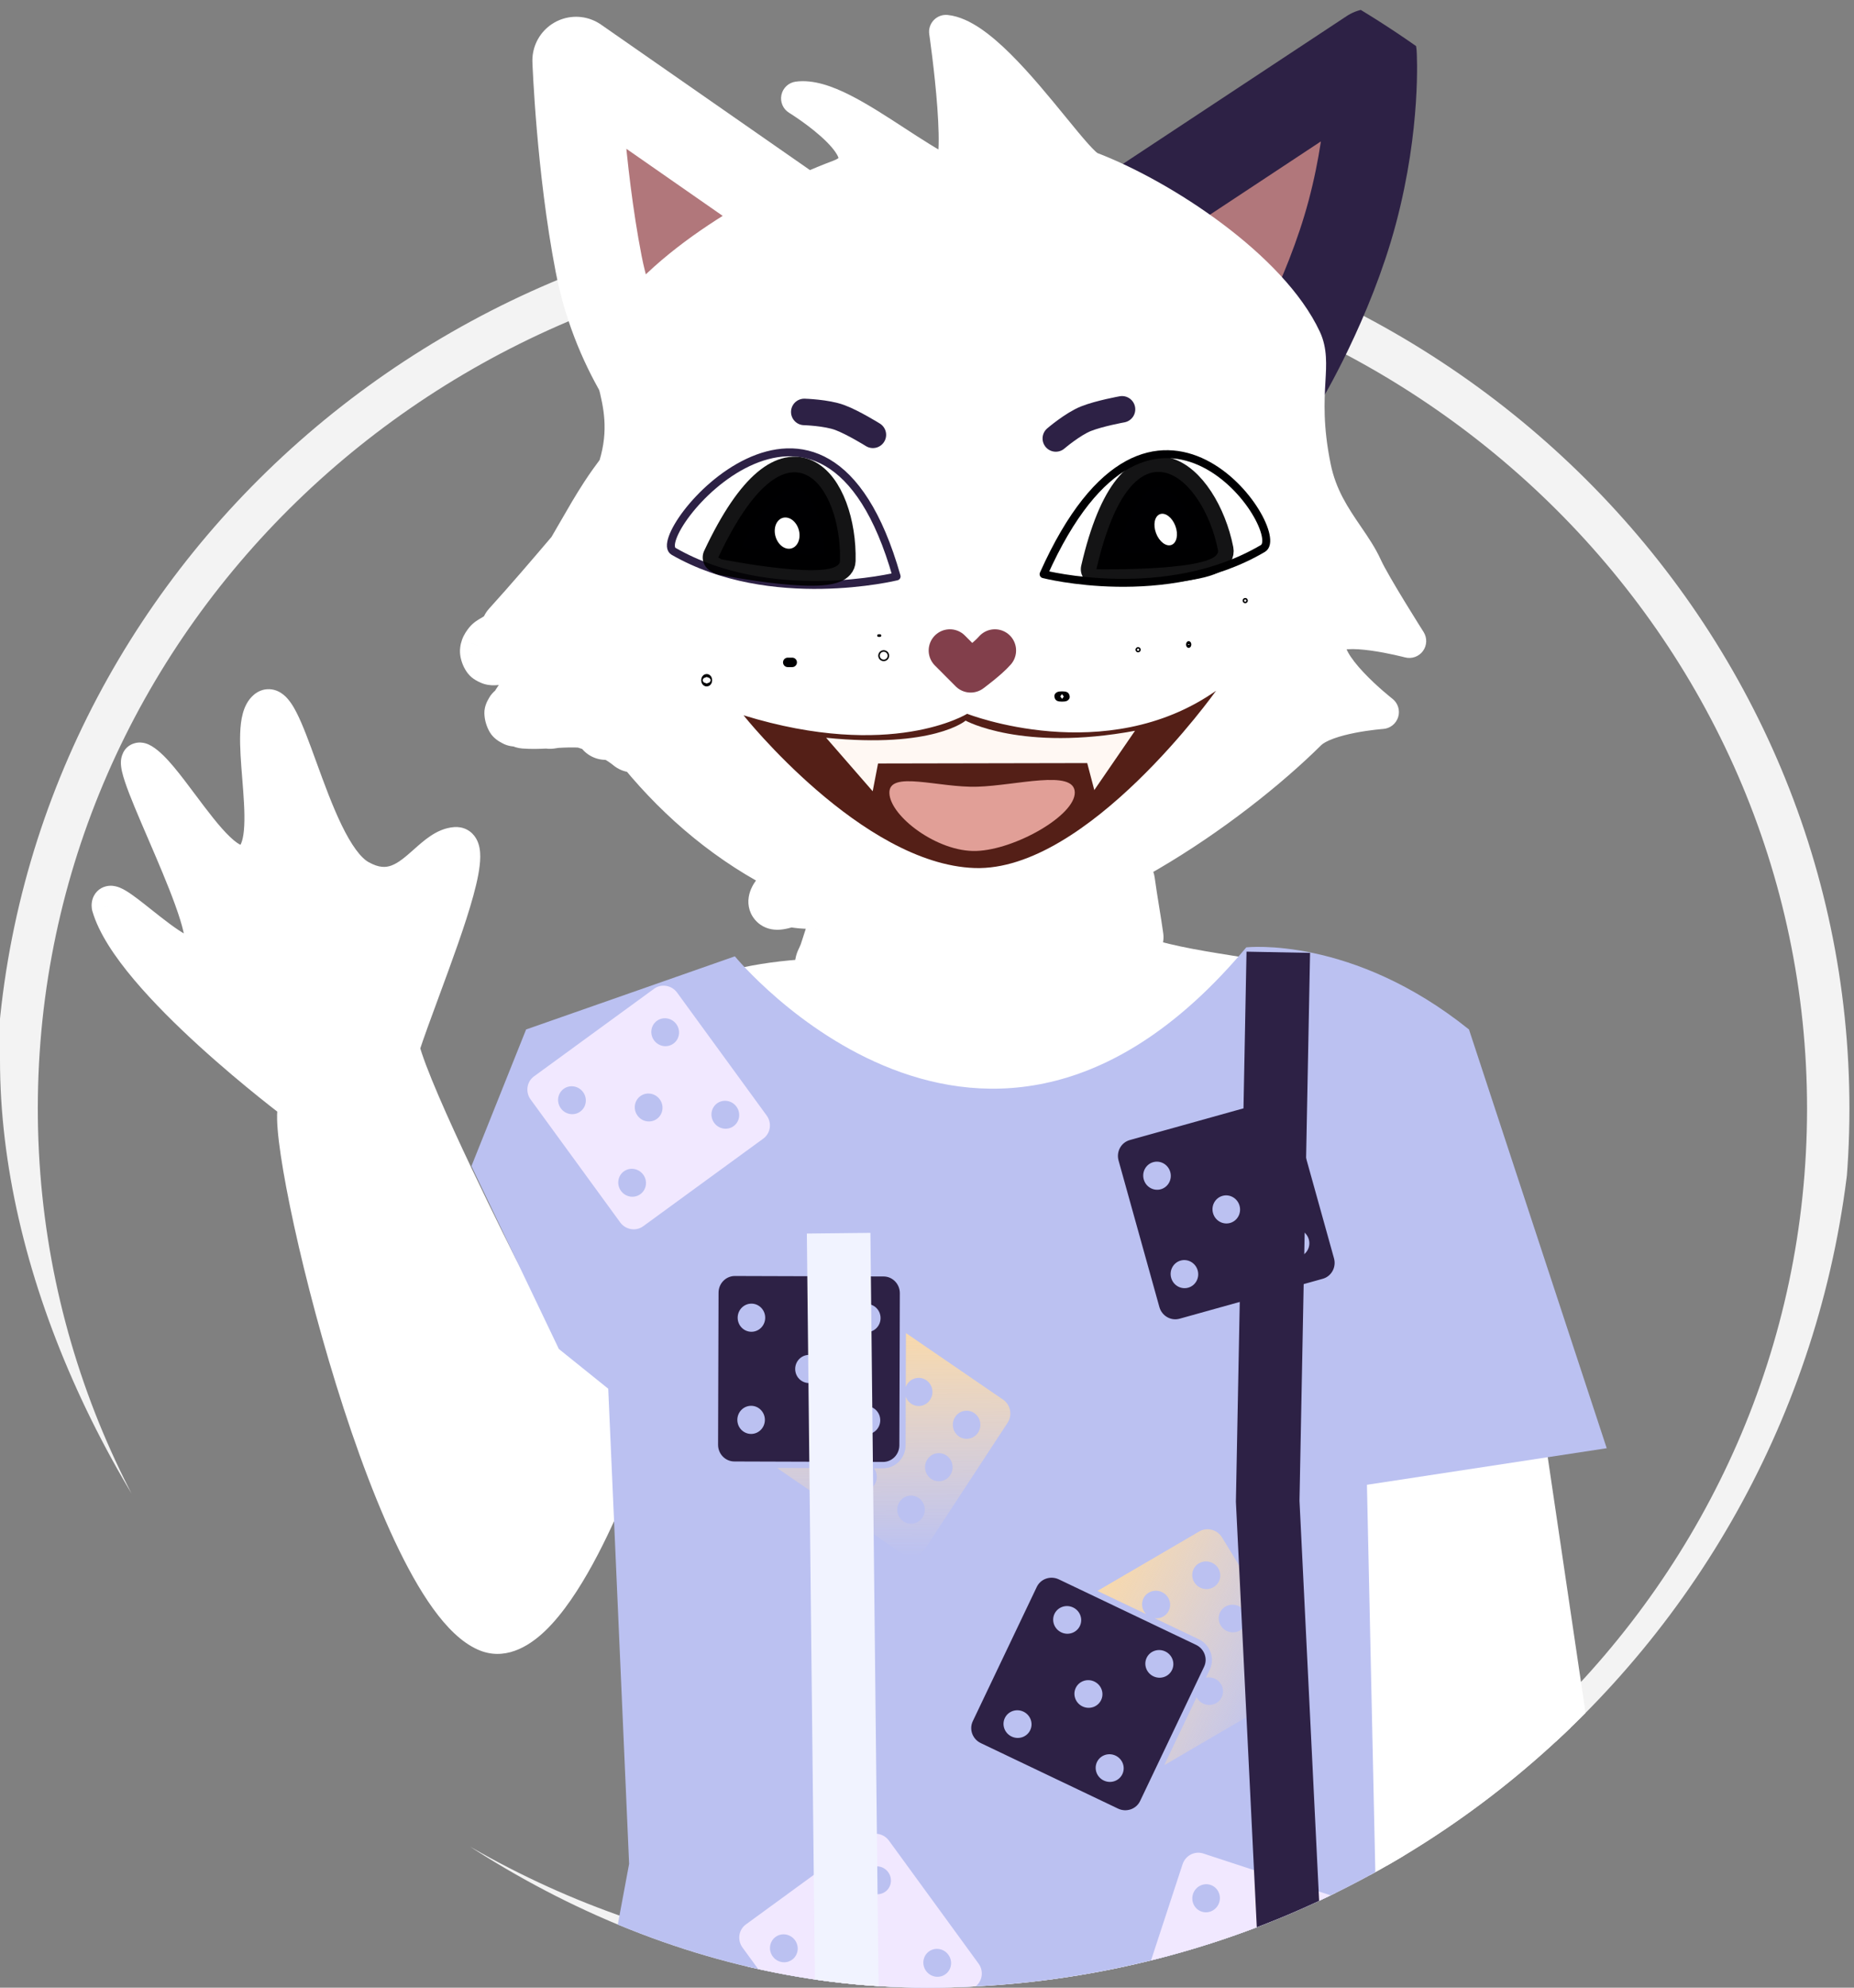 <svg width="350" height="375" viewBox="0 0 350 375" fill="none" xmlns="http://www.w3.org/2000/svg">
<rect x="0" y="0" width="350" height="375" fill="#808080" stroke="none"/>
<g clip-path="url(#clip0_341_1379)">
<path d="M345.137 209.28C345.063 300.851 268.554 375.218 174.003 375.142C79.452 375.065 3.063 300.574 3.138 209.003C3.212 117.432 79.721 43.065 174.272 43.142C268.823 43.218 345.212 117.709 345.137 209.28Z" stroke="white" stroke-opacity="0.9" stroke-width="8"/>
<g clip-path="url(#clip1_341_1379)">
<path d="M154.147 335.981C154.147 264.546 75.413 188.513 167.098 192.897C175.668 193.307 161.053 154.667 171.383 159.443C239.908 191.123 167.835 131.791 191.075 155.347C199.533 163.92 198.193 167.653 203.848 181.434C210.089 196.641 262.624 187.785 268.433 209.526C272.159 223.473 235.438 254.933 230.448 281.751C225.097 310.512 240.211 332.154 240.211 346.675C240.211 440.078 227.55 418.094 179.167 418.094C130.784 418.094 154.147 429.383 154.147 335.981Z" fill="white" stroke="white" stroke-width="24" stroke-miterlimit="10" stroke-linejoin="round"/>
<path d="M208.317 43.558L258.929 10.146C258.929 10.146 259.762 23.201 255.291 39.999C250.82 56.797 241.931 71.569 241.931 71.569L208.317 43.558Z" fill="#B1777B" stroke="#2D2145" stroke-width="17.049" stroke-miterlimit="10" stroke-linejoin="round"/>
<path d="M150.674 40.587L108.752 11.414C108.752 11.414 109.487 31.631 113.015 49.798C116.543 67.965 126.839 78.888 126.839 78.888L150.674 40.587Z" fill="#B1777B" stroke="white" stroke-width="16.498" stroke-miterlimit="10" stroke-linejoin="round"/>
<path fill-rule="evenodd" clip-rule="evenodd" d="M94.692 116.973C94.385 117.311 94.183 117.706 94.082 118.119C93.763 118.419 93.436 118.701 93.098 118.942C92.876 119.101 92.633 119.241 92.389 119.383H92.388C91.904 119.663 91.416 119.947 91.067 120.379C90.725 120.804 90.404 121.271 90.223 121.785C90.052 122.271 89.97 122.811 90.067 123.317C90.19 123.958 90.449 124.581 90.848 125.098C91.13 125.462 91.588 125.673 92.009 125.866L92.036 125.879C93.554 126.578 96.001 125.482 97.411 124.848C97.554 124.783 97.696 124.718 97.838 124.653C99.46 124.49 101.077 124.288 102.691 124.066L102.755 124.067C102.742 124.08 102.729 124.093 102.716 124.106L102.703 124.118L102.686 124.135L102.671 124.15L102.661 124.161C102.519 124.31 102.379 124.455 102.24 124.598C101.962 124.886 101.688 125.168 101.411 125.473C100.812 126.131 100.119 126.921 99.567 127.567C98.705 128.576 98.237 129.159 97.442 130.192L97.324 130.344C96.891 130.904 96.362 131.589 96.003 132.314C95.704 132.563 95.251 132.959 95.129 133.192C95.091 133.264 95.051 133.336 95.011 133.409C94.819 133.757 94.621 134.115 94.629 134.504C94.645 135.201 94.868 135.936 95.223 136.535C95.436 136.894 95.815 137.109 96.184 137.317C96.239 137.348 96.294 137.379 96.348 137.411C96.725 137.628 97.207 137.682 97.684 137.669C98.027 137.873 98.422 138.002 98.848 138.035C100.309 138.148 101.778 138.103 103.249 138.025C103.531 138.087 103.827 138.103 104.129 138.067C104.461 138.027 104.795 137.976 105.131 137.918C106.657 137.833 108.181 137.772 109.694 137.876C110.459 138.117 111.217 138.375 111.962 138.661C112.415 139.626 113.437 140.249 114.567 140.161C115.035 140.27 115.378 140.349 115.632 140.407C116.395 140.859 117.135 141.366 117.848 141.942C118.243 142.259 118.7 142.45 119.169 142.521C119.491 142.656 119.827 142.755 120.181 142.819C127.796 152.064 137.301 160.097 148.525 165.581L148.399 165.651C147.323 166.247 146.247 166.843 145.442 167.817C144.52 168.931 143.94 170.526 145.161 171.661C146.162 172.591 147.68 172.159 148.831 171.831L148.879 171.817C148.941 171.8 149.002 171.778 149.062 171.756C149.126 171.733 149.19 171.71 149.255 171.692C149.33 171.703 149.395 171.721 149.462 171.739C149.524 171.756 149.588 171.773 149.661 171.785C151.732 172.118 153.82 172.159 155.821 171.78C155.824 171.875 155.827 171.968 155.83 172.062C155.851 172.671 155.871 173.262 155.817 173.785C155.763 174.306 155.587 174.853 155.421 175.366V175.367C155.385 175.477 155.35 175.586 155.317 175.692C155.042 176.573 154.753 177.451 154.465 178.329L154.463 178.336C154.372 178.611 154.282 178.886 154.192 179.161C154.093 179.465 153.951 179.77 153.807 180.077C153.467 180.807 153.119 181.554 153.317 182.348C153.443 182.852 153.748 183.296 154.192 183.567C154.212 183.579 154.537 183.726 154.629 183.754C154.636 183.756 154.652 183.764 154.666 183.772C154.679 183.78 154.691 183.786 154.692 183.785C154.693 183.782 154.693 183.778 154.693 183.774L154.692 183.77C154.691 183.764 154.69 183.759 154.692 183.754C154.745 183.782 155.016 183.845 155.255 183.848C156.798 183.866 157.702 182.087 158.301 180.908L158.379 180.754C159.211 179.127 159.163 178.478 159.012 176.471L159.005 176.379C159.059 176.2 159.118 176.022 159.177 175.844L159.178 175.841V175.84C159.358 175.294 159.537 174.748 159.598 174.192C159.669 173.548 159.63 172.902 159.591 172.256C159.556 171.67 159.52 171.085 159.567 170.504C159.648 170.46 159.725 170.413 159.8 170.361C159.933 170.287 160.066 170.21 160.197 170.131C166.927 172.125 174.151 173.23 181.842 173.23C203.179 173.23 232.493 152.856 247.182 138.31C250.438 135.086 260.899 134.342 260.899 134.342C260.899 134.342 248.724 124.861 251.144 120.553C252.887 117.45 266.051 120.94 266.051 120.94C266.051 120.94 259.351 110.408 257.783 106.955C256.874 104.953 255.6 103.087 254.258 101.122C251.849 97.594 249.219 93.744 248.084 88.205C246.535 80.646 246.817 75.619 247.03 71.806C247.21 68.583 247.342 66.228 246.278 63.947C240.027 50.542 219.644 37.029 205.869 31.791C204.617 31.315 201.977 28.086 198.689 24.063C192.651 16.676 184.425 6.612 178.581 6C178.581 6 182.782 34.726 178.405 32.516C175.445 31.021 172.185 28.9 168.896 26.759C162.172 22.384 155.322 17.925 150.639 18.565C150.639 18.565 168.55 29.526 158.404 33.319C143.525 38.881 122.475 51.437 115.807 64.703C114.747 66.813 115.333 69.194 116.064 72.162C117.036 76.107 118.263 81.089 116.214 87.847C116.176 87.973 116.137 88.098 116.097 88.223C115.027 89.653 113.983 91.102 113.005 92.598C111.435 94.997 110.006 97.479 108.576 99.962C107.962 101.028 107.348 102.094 106.723 103.154C102.769 107.808 98.795 112.442 94.692 116.973ZM115.14 140.125L115.102 140.123C115.005 140.118 114.916 140.113 114.973 140.129C115.087 140.161 115.201 140.192 115.314 140.223L115.286 140.207C115.252 140.188 115.218 140.169 115.184 140.15L115.14 140.125ZM286.455 258L297 329.261L268.377 410L261.849 385.985V325.535L245 258H286.455ZM211.098 166.473C210.961 165.442 211.66 164.485 212.692 164.348C213.724 164.211 214.68 164.941 214.817 165.973C215.071 167.834 215.37 169.689 215.67 171.545C215.938 173.207 216.207 174.869 216.442 176.535C216.591 177.625 215.843 178.636 214.755 178.785C213.665 178.935 212.654 178.156 212.505 177.067C212.345 175.862 212.184 174.658 212.023 173.453C211.712 171.127 211.401 168.802 211.098 166.473ZM91.49 308.301C103.746 313.789 117.5 274.725 117.5 274.725H116.415L112 247.5L107.37 263.421L94.504 238.868C94.504 238.868 78.294 206.871 76.008 197.7C76.987 194.701 78.388 190.907 79.876 186.876C84.597 174.089 90.197 158.925 85.987 159.222C83.932 159.367 82.147 160.954 80.258 162.633C77.059 165.477 73.562 168.585 67.954 165.394C63.218 162.7 59.642 152.875 56.697 144.782C54.094 137.631 51.983 131.832 50 133.5C47.996 135.185 48.442 140.759 48.909 146.6C49.428 153.079 49.973 159.887 47.229 162.084C43.95 164.711 38.898 157.958 34.278 151.784C31.55 148.137 28.972 144.692 27 143.5C24.41 141.935 27.327 148.708 30.82 156.819C34.49 165.34 38.796 175.339 38.021 178.698C37.146 182.495 31.244 177.806 26.525 174.059C23.094 171.333 20.29 169.105 20.5 171C24.5 185 56 208.5 56 208.5C52 210 72.533 299.814 91.49 308.301Z" fill="white"/>
<path d="M94.082 118.119L96.267 120.443C96.718 120.019 97.037 119.473 97.183 118.87L94.082 118.119ZM94.692 116.973L97.054 119.117L97.056 119.114L94.692 116.973ZM92.389 119.383L90.79 116.623C90.775 116.631 90.761 116.639 90.748 116.647L92.389 119.383ZM92.388 119.383L93.987 122.143C94.001 122.135 94.015 122.127 94.029 122.119L92.388 119.383ZM91.067 120.379L88.584 118.377L88.582 118.379L91.067 120.379ZM90.223 121.785L87.214 120.725L87.214 120.726L90.223 121.785ZM90.067 123.317L86.934 123.917L86.934 123.918L90.067 123.317ZM90.848 125.098L88.323 127.047L88.326 127.051L90.848 125.098ZM92.009 125.866L90.676 128.764C90.725 128.787 90.774 128.808 90.824 128.828L92.009 125.866ZM92.009 125.866L93.342 122.968C93.293 122.946 93.243 122.925 93.194 122.905L92.009 125.866ZM92.036 125.879L93.37 122.981H93.369L92.036 125.879ZM97.411 124.848L98.719 127.757L98.722 127.756L97.411 124.848ZM97.838 124.653L97.52 121.479C97.166 121.514 96.821 121.609 96.499 121.758L97.838 124.653ZM102.691 124.066L102.728 120.877C102.571 120.875 102.413 120.885 102.258 120.906L102.691 124.066ZM102.755 124.067L105.046 126.287C105.933 125.372 106.19 124.016 105.699 122.84C105.209 121.664 104.066 120.892 102.792 120.877L102.755 124.067ZM102.716 124.106L104.926 126.405L104.932 126.4L102.716 124.106ZM102.716 124.106L100.504 121.807L100.497 121.814L102.716 124.106ZM102.703 124.118L100.485 121.825C100.478 121.832 100.471 121.839 100.464 121.846L102.703 124.118ZM102.686 124.135L100.447 121.863C100.432 121.878 100.417 121.892 100.403 121.907L102.686 124.135ZM102.671 124.15L100.388 121.923C100.37 121.941 100.353 121.959 100.335 121.978L102.671 124.15ZM102.661 124.161L104.97 126.361C104.979 126.352 104.988 126.343 104.997 126.333L102.661 124.161ZM97.442 130.192L99.967 132.141L99.97 132.137L97.442 130.192ZM97.324 130.344L99.848 132.295L99.849 132.294L97.324 130.344ZM96.003 132.314L98.038 134.771C98.383 134.485 98.664 134.13 98.863 133.728L96.003 132.314ZM95.129 133.192L92.306 131.707L92.304 131.711L95.129 133.192ZM95.011 133.409L92.219 131.866V131.867L95.011 133.409ZM94.629 134.504L91.44 134.572L91.44 134.577L94.629 134.504ZM95.223 136.535L92.479 138.161L92.48 138.162L95.223 136.535ZM96.348 137.411L94.746 140.169L94.754 140.174L96.348 137.411ZM97.684 137.669L99.314 134.927C98.794 134.618 98.198 134.463 97.594 134.48L97.684 137.669ZM98.848 138.035L99.095 134.855H99.093L98.848 138.035ZM103.249 138.025L103.934 134.91C103.654 134.848 103.367 134.825 103.081 134.84L103.249 138.025ZM104.129 138.067L103.75 134.9H103.749L104.129 138.067ZM105.131 137.918L104.953 134.733C104.83 134.74 104.708 134.754 104.586 134.775L105.131 137.918ZM109.694 137.876L110.653 134.834C110.413 134.758 110.165 134.711 109.914 134.694L109.694 137.876ZM111.962 138.661L114.849 137.305C114.499 136.559 113.874 135.978 113.105 135.683L111.962 138.661ZM114.567 140.161L115.291 137.054C114.973 136.98 114.646 136.955 114.32 136.981L114.567 140.161ZM115.632 140.407L117.257 137.662C116.973 137.494 116.665 137.372 116.344 137.298L115.632 140.407ZM117.848 141.942L115.842 144.422L115.853 144.431L117.848 141.942ZM119.169 142.521L120.399 139.578C120.158 139.477 119.906 139.407 119.648 139.367L119.169 142.521ZM120.181 142.819L122.644 140.791C122.163 140.207 121.49 139.813 120.745 139.679L120.181 142.819ZM148.525 165.581L150.072 168.37C151.112 167.794 151.745 166.686 151.714 165.498C151.683 164.309 150.993 163.237 149.925 162.715L148.525 165.581ZM148.399 165.651L149.945 168.441L149.946 168.44L148.399 165.651ZM145.442 167.817L147.899 169.851L147.9 169.85L145.442 167.817ZM145.161 171.661L142.989 173.997L142.99 173.998L145.161 171.661ZM148.879 171.817L148.009 168.748L148.006 168.749L148.879 171.817ZM149.255 171.692L149.709 168.535C149.274 168.472 148.831 168.5 148.407 168.617L149.255 171.692ZM149.661 171.785L150.168 168.636H150.165L149.661 171.785ZM155.821 171.78L159.009 171.682C158.981 170.75 158.545 169.877 157.818 169.293C157.091 168.709 156.145 168.473 155.229 168.646L155.821 171.78ZM155.83 172.062L159.018 171.955V171.954L155.83 172.062ZM155.421 175.366L152.386 174.386C152.369 174.436 152.354 174.486 152.341 174.537L155.421 175.366ZM155.421 175.367L158.456 176.347C158.472 176.297 158.487 176.247 158.501 176.196L155.421 175.367ZM155.317 175.692L152.272 174.741V174.742L155.317 175.692ZM154.465 178.329L151.435 177.333L151.434 177.336L154.465 178.329ZM154.463 178.336L157.493 179.332L157.494 179.329L154.463 178.336ZM154.192 179.161L151.16 178.17V178.171L154.192 179.161ZM154.192 183.567L152.53 186.29C152.537 186.293 152.543 186.297 152.549 186.301L154.192 183.567ZM154.629 183.754L153.7 186.806C153.717 186.81 153.733 186.815 153.749 186.82L154.629 183.754ZM154.666 183.772L153.127 186.567C153.164 186.587 153.201 186.606 153.239 186.625L154.666 183.772ZM154.666 183.772L156.203 180.977C156.167 180.957 156.13 180.938 156.092 180.919L154.666 183.772ZM154.692 183.785L157.715 184.803L157.718 184.794L154.692 183.785ZM154.693 183.774L157.863 183.426C157.861 183.408 157.859 183.389 157.857 183.371L154.693 183.774ZM154.692 183.77L157.856 183.366C157.854 183.352 157.853 183.339 157.851 183.325L154.692 183.77ZM154.692 183.754L156.182 180.934C155.34 180.488 154.342 180.443 153.463 180.811C152.583 181.178 151.914 181.919 151.639 182.831L154.692 183.754ZM155.255 183.848L155.215 187.037H155.217L155.255 183.848ZM158.301 180.908L155.458 179.461L155.457 179.463L158.301 180.908ZM158.379 180.754L155.539 179.301L155.536 179.307L158.379 180.754ZM159.005 176.379L155.954 175.449C155.839 175.827 155.795 176.223 155.824 176.617L159.005 176.379ZM159.177 175.844L156.15 174.835L156.146 174.847L159.177 175.844ZM159.177 175.844L162.203 176.852C162.207 176.841 162.21 176.83 162.214 176.82L159.177 175.844ZM159.178 175.841L156.143 174.859L156.141 174.865L159.178 175.841ZM159.178 175.84L156.148 174.844C156.146 174.849 156.145 174.855 156.143 174.859L159.178 175.84ZM159.591 172.256H156.401C156.401 172.32 156.403 172.384 156.407 172.448L159.591 172.256ZM159.591 172.256H162.781C162.781 172.192 162.779 172.128 162.775 172.064L159.591 172.256ZM159.567 170.504L158.049 167.699C157.099 168.213 156.474 169.172 156.387 170.249L159.567 170.504ZM159.8 170.361L158.253 167.571C158.16 167.623 158.069 167.68 157.981 167.741L159.8 170.361ZM160.197 170.131L161.104 167.073C160.245 166.818 159.318 166.937 158.551 167.399L160.197 170.131ZM260.899 134.342L261.125 137.524C262.443 137.43 263.566 136.534 263.951 135.27C264.335 134.007 263.901 132.637 262.859 131.825L260.899 134.342ZM266.051 120.94L265.234 124.023C266.503 124.36 267.85 123.884 268.625 122.824C269.401 121.763 269.447 120.336 268.742 119.228L266.051 120.94ZM178.581 6L178.913 2.827C177.934 2.725 176.962 3.08 176.28 3.791C175.598 4.501 175.282 5.487 175.425 6.461L178.581 6ZM150.639 18.565L150.207 15.405C148.871 15.587 147.794 16.59 147.517 17.91C147.24 19.23 147.824 20.582 148.974 21.286L150.639 18.565ZM116.097 88.223L118.651 90.134C118.865 89.848 119.03 89.528 119.138 89.188L116.097 88.223ZM108.576 99.962L105.812 98.37C105.799 98.391 105.787 98.413 105.776 98.435L108.576 99.962ZM108.576 99.962L111.34 101.555C111.352 101.533 111.364 101.512 111.376 101.49L108.576 99.962ZM106.723 103.154L109.154 105.219C109.272 105.08 109.378 104.931 109.47 104.774L106.723 103.154ZM115.102 140.123L115.272 136.938C115.216 136.935 115.159 136.933 115.102 136.933V140.123ZM115.14 140.125L116.691 137.338C116.267 137.102 115.795 136.966 115.31 136.94L115.14 140.125ZM115.102 140.123L114.929 143.308C114.987 143.311 115.044 143.313 115.102 143.313L115.102 140.123ZM114.973 140.129L115.842 137.06C115.837 137.058 115.832 137.057 115.827 137.056L114.973 140.129ZM115.314 140.223L114.484 143.303C116.035 143.721 117.655 142.921 118.265 141.435C118.875 139.948 118.285 138.24 116.887 137.448L115.314 140.223ZM115.286 140.207L116.859 137.432L116.856 137.431L115.286 140.207ZM115.184 140.15L116.739 137.364L116.735 137.362L115.184 140.15ZM297 329.261L300.006 330.327C300.181 329.836 300.232 329.31 300.155 328.794L297 329.261ZM286.455 258L289.61 257.533C289.379 255.969 288.036 254.81 286.455 254.81V258ZM268.377 410L265.299 410.837C265.665 412.183 266.863 413.135 268.257 413.188C269.651 413.24 270.917 412.381 271.383 411.066L268.377 410ZM261.849 385.985H258.659C258.659 386.268 258.696 386.549 258.771 386.822L261.849 385.985ZM261.849 325.535H265.038C265.038 325.275 265.007 325.015 264.944 324.763L261.849 325.535ZM245 258V254.81C244.018 254.81 243.091 255.262 242.486 256.036C241.882 256.81 241.667 257.819 241.905 258.772L245 258ZM211.098 166.473L214.261 166.061L214.26 166.053L211.098 166.473ZM214.817 165.973L211.655 166.393L211.656 166.404L214.817 165.973ZM216.442 176.535L219.602 176.103C219.602 176.098 219.601 176.094 219.6 176.089L216.442 176.535ZM214.755 178.785L214.322 175.625H214.32L214.755 178.785ZM212.505 177.067L209.343 177.487L209.345 177.499L212.505 177.067ZM117.5 274.725L120.509 275.784C120.852 274.808 120.701 273.726 120.103 272.882C119.505 272.037 118.535 271.535 117.5 271.535V274.725ZM116.415 274.725L113.267 275.236C113.517 276.78 114.851 277.915 116.415 277.915V274.725ZM112 247.5L115.149 246.989C114.91 245.517 113.683 244.407 112.195 244.316C110.706 244.225 109.354 245.177 108.937 246.609L112 247.5ZM107.37 263.421L104.545 264.901C105.149 266.054 106.393 266.724 107.688 266.594C108.984 266.465 110.07 265.561 110.433 264.311L107.37 263.421ZM94.504 238.868L91.659 240.31C91.665 240.323 91.672 240.336 91.679 240.349L94.504 238.868ZM76.008 197.7L72.976 196.71C72.79 197.28 72.768 197.89 72.913 198.472L76.008 197.7ZM20.5 171L17.33 171.352C17.349 171.53 17.384 171.705 17.433 171.876L20.5 171ZM56 208.5L57.12 211.487C58.212 211.077 58.994 210.104 59.158 208.948C59.322 207.793 58.843 206.641 57.907 205.943L56 208.5ZM97.183 118.87C97.159 118.966 97.113 119.052 97.054 119.117L92.33 114.829C91.657 115.57 91.206 116.446 90.983 117.367L97.183 118.87ZM94.951 121.538C95.446 121.185 95.887 120.8 96.267 120.443L91.898 115.794C91.64 116.037 91.426 116.216 91.245 116.345L94.951 121.538ZM93.988 122.143C94.207 122.015 94.584 121.8 94.951 121.538L91.245 116.345C91.167 116.401 91.058 116.467 90.79 116.623L93.988 122.143ZM94.03 122.118L90.748 116.647L90.748 116.648L94.03 122.118ZM94.029 122.119L94.03 122.118L90.748 116.648L94.029 122.119ZM93.55 122.381C93.482 122.466 93.444 122.481 93.518 122.429C93.554 122.404 93.606 122.369 93.687 122.32C93.771 122.269 93.861 122.216 93.987 122.143L90.788 116.623C90.404 116.846 89.368 117.405 88.584 118.377L93.55 122.381ZM93.232 122.844C93.228 122.856 93.239 122.821 93.293 122.733C93.348 122.645 93.43 122.531 93.552 122.379L88.582 118.379C88.162 118.9 87.575 119.702 87.214 120.725L93.232 122.844ZM93.2 122.716C93.222 122.83 93.214 122.899 93.213 122.907C93.213 122.916 93.214 122.893 93.232 122.844L87.214 120.726C86.918 121.567 86.7 122.697 86.934 123.917L93.2 122.716ZM93.373 123.149C93.319 123.078 93.241 122.933 93.2 122.716L86.934 123.918C87.139 124.983 87.579 126.084 88.323 127.047L93.373 123.149ZM93.342 122.969C93.288 122.944 93.245 122.924 93.203 122.904C93.163 122.886 93.131 122.87 93.103 122.857C93.047 122.829 93.027 122.816 93.027 122.817C93.028 122.817 93.067 122.841 93.126 122.89C93.186 122.94 93.276 123.023 93.37 123.145L88.326 127.051C89.174 128.147 90.427 128.65 90.676 128.764L93.342 122.969ZM93.369 122.981L93.342 122.968L90.676 128.765L90.703 128.777L93.369 122.981ZM96.103 121.939C95.371 122.268 94.626 122.595 93.927 122.785C93.588 122.877 93.355 122.909 93.219 122.914C93.08 122.918 93.17 122.889 93.37 122.981L90.702 128.776C92.535 129.62 94.475 129.248 95.601 128.941C96.857 128.6 98.041 128.062 98.719 127.757L96.103 121.939ZM96.499 121.758C96.366 121.819 96.233 121.88 96.1 121.94L98.722 127.756C98.875 127.687 99.027 127.617 99.178 127.548L96.499 121.758ZM102.258 120.906C100.667 121.124 99.091 121.321 97.52 121.479L98.157 127.827C99.83 127.659 101.487 127.451 103.125 127.226L102.258 120.906ZM102.792 120.877H102.728L102.655 127.256H102.718L102.792 120.877ZM104.932 126.4C104.939 126.393 104.99 126.344 105.046 126.287L100.464 121.847C100.482 121.829 100.495 121.816 100.5 121.811C100.503 121.808 100.504 121.806 100.504 121.807C100.503 121.807 100.503 121.808 100.499 121.812L104.932 126.4ZM104.926 126.406L104.926 126.405L100.505 121.806L100.504 121.807L104.926 126.406ZM104.921 126.41L104.933 126.399L100.497 121.814L100.485 121.825L104.921 126.41ZM104.926 126.406L104.943 126.389L100.464 121.846L100.447 121.863L104.926 126.406ZM104.954 126.377L104.969 126.362L100.403 121.907L100.388 121.923L104.954 126.377ZM104.997 126.333L105.007 126.322L100.335 121.978L100.325 121.989L104.997 126.333ZM104.532 126.817C104.67 126.674 104.818 126.521 104.97 126.361L100.352 121.96C100.22 122.099 100.088 122.235 99.948 122.38L104.532 126.817ZM103.77 127.62C104.009 127.357 104.249 127.109 104.532 126.817L99.948 122.38C99.674 122.662 99.367 122.979 99.052 123.326L103.77 127.62ZM101.992 129.639C102.526 129.014 103.197 128.249 103.77 127.62L99.052 123.326C98.427 124.012 97.712 124.828 97.142 125.495L101.992 129.639ZM99.97 132.137C100.736 131.141 101.17 130.601 101.992 129.639L97.142 125.495C96.24 126.55 95.738 127.176 94.914 128.246L99.97 132.137ZM99.849 132.294L99.967 132.141L94.917 128.243L94.799 128.395L99.849 132.294ZM98.863 133.728C99.056 133.336 99.381 132.899 99.848 132.295L94.8 128.394C94.402 128.909 93.667 129.842 93.144 130.901L98.863 133.728ZM97.952 134.676C97.91 134.757 97.871 134.821 97.84 134.869C97.809 134.918 97.782 134.957 97.761 134.985C97.72 135.04 97.69 135.075 97.68 135.087C97.668 135.101 97.664 135.104 97.671 135.097C97.678 135.09 97.69 135.078 97.709 135.06C97.748 135.023 97.798 134.976 97.859 134.923C97.919 134.871 97.98 134.819 98.038 134.771L93.968 129.858C93.793 130.004 93.537 130.221 93.29 130.458C93.151 130.592 92.639 131.074 92.306 131.707L97.952 134.676ZM97.803 134.952C97.84 134.885 97.897 134.781 97.954 134.672L92.304 131.711C92.285 131.747 92.262 131.788 92.219 131.866L97.803 134.952ZM97.818 134.436C97.826 134.809 97.732 135.062 97.707 135.124C97.694 135.156 97.69 135.163 97.707 135.129C97.726 135.091 97.751 135.046 97.803 134.952L92.219 131.867C92.123 132.04 91.41 133.17 91.44 134.572L97.818 134.436ZM97.967 134.909C97.873 134.749 97.821 134.545 97.818 134.431L91.44 134.577C91.469 135.857 91.864 137.123 92.479 138.161L97.967 134.909ZM97.755 134.541C97.656 134.485 97.605 134.456 97.563 134.431C97.525 134.408 97.527 134.407 97.549 134.423C97.591 134.455 97.788 134.607 97.966 134.907L92.48 138.162C93.203 139.381 94.41 139.978 94.613 140.093L97.755 134.541ZM97.95 134.653C97.878 134.611 97.807 134.57 97.755 134.541L94.613 140.093C94.671 140.126 94.71 140.148 94.746 140.169L97.95 134.653ZM97.594 134.48C97.495 134.483 97.477 134.476 97.518 134.482C97.557 134.489 97.724 134.522 97.942 134.648L94.754 140.174C95.898 140.834 97.096 140.876 97.774 140.857L97.594 134.48ZM99.093 134.855C99.163 134.86 99.241 134.884 99.314 134.927L96.054 140.411C96.813 140.861 97.681 141.145 98.603 141.216L99.093 134.855ZM103.081 134.84C101.64 134.916 100.34 134.951 99.095 134.855L98.602 141.215C100.277 141.345 101.917 141.29 103.418 141.21L103.081 134.84ZM103.749 134.9C103.807 134.893 103.871 134.896 103.934 134.91L102.564 141.14C103.19 141.278 103.847 141.314 104.509 141.234L103.749 134.9ZM104.586 134.775C104.291 134.826 104.013 134.868 103.75 134.9L104.508 141.234C104.909 141.186 105.3 141.126 105.675 141.061L104.586 134.775ZM109.914 134.694C108.188 134.575 106.493 134.647 104.953 134.733L105.309 141.103C106.822 141.018 108.175 140.969 109.474 141.058L109.914 134.694ZM113.105 135.683C112.285 135.369 111.464 135.089 110.653 134.834L108.736 140.919C109.455 141.145 110.148 141.382 110.82 141.639L113.105 135.683ZM114.32 136.981C114.525 136.965 114.744 137.081 114.849 137.305L109.075 140.018C110.087 142.171 112.349 143.533 114.814 143.341L114.32 136.981ZM116.344 137.298C116.095 137.241 115.757 137.163 115.291 137.054L113.843 143.267C114.314 143.377 114.661 143.457 114.921 143.517L116.344 137.298ZM119.853 139.461C119.011 138.78 118.142 138.186 117.257 137.662L114.007 143.152C114.648 143.531 115.259 143.951 115.842 144.422L119.853 139.461ZM119.648 139.367C119.715 139.378 119.786 139.407 119.843 139.453L115.853 144.431C116.701 145.11 117.685 145.522 118.691 145.675L119.648 139.367ZM120.745 139.679C120.619 139.657 120.506 139.623 120.399 139.578L117.94 145.465C118.476 145.688 119.035 145.854 119.618 145.958L120.745 139.679ZM149.925 162.715C139.167 157.458 130.01 149.736 122.644 140.791L117.719 144.846C125.581 154.393 135.434 162.735 147.125 168.447L149.925 162.715ZM149.946 168.44L150.072 168.37L146.978 162.791L146.851 162.861L149.946 168.44ZM147.9 169.85C148.259 169.416 148.784 169.085 149.945 168.441L146.852 162.861C145.862 163.41 144.235 164.271 142.984 165.784L147.9 169.85ZM147.333 169.325C147.408 169.395 147.53 169.549 147.602 169.78C147.671 169.997 147.659 170.164 147.648 170.23C147.64 170.286 147.633 170.267 147.68 170.176C147.725 170.087 147.798 169.973 147.899 169.851L142.985 165.783C142.302 166.608 141.574 167.802 141.347 169.233C141.095 170.829 141.508 172.62 142.989 173.997L147.333 169.325ZM147.957 168.763C147.657 168.848 147.431 168.912 147.211 168.962C146.995 169.01 146.858 169.028 146.778 169.032C146.699 169.036 146.743 169.023 146.863 169.057C147.003 169.096 147.179 169.182 147.332 169.324L142.99 173.998C144.348 175.26 145.961 175.461 147.101 175.403C148.175 175.349 149.194 175.044 149.704 174.899L147.957 168.763ZM148.006 168.749L147.957 168.763L149.704 174.899L149.753 174.885L148.006 168.749ZM147.984 168.754C147.976 168.757 147.969 168.759 147.963 168.761C147.958 168.763 147.954 168.765 147.95 168.766C147.944 168.768 147.942 168.769 147.944 168.768C147.946 168.768 147.952 168.764 147.963 168.761C147.974 168.758 147.989 168.754 148.009 168.748L149.749 174.886C149.934 174.833 150.098 174.773 150.142 174.758L147.984 168.754ZM148.407 168.617C148.206 168.673 148.027 168.738 147.984 168.754L150.142 174.758C150.159 174.752 150.167 174.748 150.175 174.746C150.182 174.743 150.183 174.743 150.18 174.744C150.177 174.745 150.169 174.748 150.156 174.752C150.144 174.756 150.125 174.761 150.103 174.767L148.407 168.617ZM150.303 168.662C150.254 168.649 150.007 168.578 149.709 168.535L148.801 174.85C148.721 174.838 148.658 174.824 148.624 174.816C148.608 174.812 148.597 174.81 148.597 174.809C148.597 174.809 148.598 174.81 148.602 174.811C148.607 174.812 148.612 174.813 148.62 174.816L150.303 168.662ZM150.165 168.636C150.231 168.646 150.281 168.657 150.308 168.664C150.32 168.667 150.328 168.669 150.327 168.669C150.325 168.668 150.321 168.667 150.303 168.662L148.62 174.816C148.671 174.83 148.89 174.892 149.157 174.935L150.165 168.636ZM155.229 168.646C153.663 168.942 151.954 168.923 150.168 168.636L149.154 174.934C151.509 175.313 153.978 175.375 156.413 174.915L155.229 168.646ZM159.018 171.954C159.015 171.861 159.012 171.771 159.009 171.682L152.633 171.879C152.636 171.978 152.639 172.076 152.642 172.169L159.018 171.954ZM158.99 174.111C159.07 173.33 159.037 172.507 159.018 171.955L152.642 172.169C152.665 172.835 152.671 173.194 152.644 173.46L158.99 174.111ZM158.456 176.347C158.599 175.906 158.896 175.028 158.99 174.111L152.644 173.459C152.631 173.584 152.575 173.801 152.386 174.386L158.456 176.347ZM158.362 176.642C158.39 176.554 158.42 176.46 158.456 176.347L152.385 174.386C152.351 174.494 152.311 174.617 152.272 174.741L158.362 176.642ZM157.495 179.325C157.783 178.451 158.079 177.55 158.362 176.642L152.272 174.742C152.005 175.597 151.724 176.451 151.435 177.333L157.495 179.325ZM157.494 179.329L157.496 179.322L151.434 177.336L151.431 177.343L157.494 179.329ZM157.224 180.152C157.313 179.88 157.402 179.607 157.493 179.332L151.432 177.34C151.342 177.615 151.251 177.892 151.16 178.17L157.224 180.152ZM156.698 181.426C156.824 181.154 157.054 180.672 157.224 180.152L151.16 178.171C151.131 178.259 151.077 178.385 150.916 178.729L156.698 181.426ZM156.412 181.575C156.445 181.71 156.452 181.833 156.447 181.926C156.443 182.014 156.429 182.058 156.433 182.042C156.438 182.024 156.455 181.97 156.502 181.859C156.55 181.743 156.608 181.618 156.698 181.426L150.916 178.729C150.681 179.232 149.703 181.043 150.222 183.121L156.412 181.575ZM155.854 180.844C156.189 181.049 156.353 181.343 156.412 181.575L150.222 183.121C150.533 184.362 151.307 185.543 152.53 186.29L155.854 180.844ZM155.558 180.702C155.609 180.718 155.648 180.731 155.668 180.738C155.69 180.746 155.707 180.752 155.715 180.756C155.732 180.762 155.739 180.765 155.734 180.763C155.722 180.758 155.698 180.748 155.664 180.733C155.632 180.719 155.602 180.706 155.584 180.697C155.575 180.693 155.575 180.693 155.583 180.697C155.586 180.698 155.601 180.705 155.621 180.715C155.631 180.72 155.651 180.73 155.676 180.743C155.689 180.75 155.708 180.76 155.73 180.773C155.751 180.784 155.789 180.805 155.835 180.833L152.549 186.301C152.631 186.35 152.697 186.385 152.714 186.394C152.741 186.408 152.764 186.419 152.777 186.426C152.805 186.44 152.828 186.451 152.842 186.458C152.872 186.472 152.902 186.486 152.927 186.497C152.979 186.521 153.04 186.548 153.103 186.576C153.139 186.592 153.435 186.725 153.7 186.806L155.558 180.702ZM156.204 180.978C156.201 180.976 156.188 180.969 156.174 180.962C156.16 180.954 156.134 180.94 156.103 180.924C156.075 180.909 156.02 180.882 155.95 180.85C155.905 180.83 155.736 180.753 155.509 180.688L153.749 186.82C153.622 186.784 153.523 186.747 153.467 186.724C153.405 186.7 153.355 186.678 153.322 186.663C153.257 186.634 153.208 186.609 153.186 186.598C153.145 186.577 153.112 186.558 153.127 186.567L156.204 180.978ZM151.669 182.767C152.106 181.47 153.163 180.892 153.865 180.704C154.455 180.546 154.937 180.601 155.101 180.622C155.476 180.67 155.755 180.777 155.806 180.796C155.978 180.861 156.107 180.927 156.119 180.933C156.178 180.963 156.231 180.993 156.203 180.977L153.128 186.567C153.129 186.568 153.143 186.575 153.158 186.583C153.17 186.59 153.205 186.609 153.249 186.631C153.266 186.639 153.399 186.707 153.574 186.773C153.626 186.792 153.906 186.9 154.281 186.948C154.446 186.97 154.928 187.024 155.518 186.866C156.22 186.678 157.278 186.1 157.715 184.803L151.669 182.767ZM151.522 184.122C151.513 184.046 151.498 183.879 151.505 183.666C151.513 183.449 151.546 183.135 151.666 182.776L157.718 184.794C157.946 184.109 157.875 183.533 157.863 183.426L151.522 184.122ZM151.528 184.174V184.178L157.857 183.371L157.856 183.366L151.528 184.174ZM151.639 182.831C151.502 183.284 151.496 183.666 151.504 183.879C151.508 183.989 151.517 184.078 151.523 184.13C151.526 184.157 151.528 184.179 151.53 184.192C151.531 184.199 151.532 184.205 151.533 184.209C151.533 184.212 151.533 184.215 151.533 184.215L157.851 183.325C157.846 183.293 157.872 183.455 157.879 183.645C157.886 183.852 157.881 184.229 157.745 184.676L151.639 182.831ZM155.295 180.658C155.412 180.66 155.477 180.672 155.494 180.676C155.509 180.678 155.545 180.685 155.601 180.701C155.628 180.708 155.681 180.723 155.75 180.746C155.785 180.758 155.836 180.777 155.899 180.802C155.955 180.824 156.058 180.868 156.182 180.934L153.202 186.574C153.564 186.766 153.906 186.851 153.936 186.859C154.066 186.894 154.194 186.923 154.314 186.945C154.539 186.988 154.859 187.033 155.215 187.037L155.295 180.658ZM155.457 179.463C155.302 179.767 155.172 180.022 155.031 180.265C154.89 180.507 154.775 180.673 154.686 180.78C154.593 180.89 154.586 180.868 154.683 180.811C154.807 180.738 155.026 180.655 155.293 180.658L155.217 187.037C157.366 187.063 158.803 185.801 159.578 184.874C160.344 183.959 160.874 182.885 161.145 182.352L155.457 179.463ZM155.536 179.307L155.458 179.461L161.144 182.355L161.222 182.201L155.536 179.307ZM155.831 176.71C155.914 177.817 155.925 178.136 155.896 178.38C155.884 178.484 155.859 178.676 155.539 179.301L161.219 182.206C161.731 181.205 162.098 180.258 162.232 179.13C162.349 178.141 162.26 177.132 162.193 176.232L155.831 176.71ZM155.824 176.617L155.831 176.71L162.193 176.233L162.186 176.141L155.824 176.617ZM156.146 174.847C156.09 175.02 156.02 175.231 155.954 175.449L162.056 177.309C162.099 177.169 162.146 177.024 162.207 176.841L156.146 174.847ZM156.151 174.835H156.15L162.203 176.852L156.151 174.835ZM156.141 174.865L156.14 174.867L162.214 176.82V176.817L156.141 174.865ZM156.427 173.843C156.409 174.01 156.347 174.237 156.148 174.844L162.208 176.837C162.368 176.351 162.665 175.485 162.769 174.539L156.427 173.843ZM156.407 172.448C156.449 173.14 156.464 173.514 156.427 173.843L162.769 174.541C162.874 173.582 162.811 172.664 162.775 172.064L156.407 172.448ZM156.387 170.249C156.32 171.091 156.374 171.902 156.407 172.448L162.775 172.064C162.737 171.44 162.721 171.079 162.747 170.759L156.387 170.249ZM157.981 167.741C158.007 167.722 158.03 167.709 158.049 167.699L161.085 173.309C161.265 173.212 161.444 173.103 161.618 172.982L157.981 167.741ZM158.551 167.399C158.452 167.458 158.353 167.516 158.253 167.571L161.346 173.151C161.513 173.058 161.679 172.962 161.844 172.863L158.551 167.399ZM181.842 170.04C174.461 170.04 167.542 168.98 161.104 167.073L159.291 173.189C166.313 175.27 173.842 176.42 181.842 176.42V170.04ZM244.938 136.043C237.782 143.13 226.994 151.695 215.396 158.47C203.708 165.298 191.648 170.04 181.842 170.04V176.42C193.373 176.42 206.638 170.975 218.614 163.979C230.68 156.931 241.893 148.036 249.427 140.577L244.938 136.043ZM260.899 134.342C260.673 131.16 260.672 131.16 260.672 131.16C260.671 131.16 260.671 131.16 260.67 131.16C260.67 131.16 260.668 131.161 260.667 131.161C260.665 131.161 260.662 131.161 260.658 131.161C260.65 131.162 260.641 131.163 260.628 131.164C260.603 131.165 260.569 131.168 260.525 131.172C260.437 131.179 260.312 131.189 260.154 131.204C259.838 131.232 259.39 131.277 258.845 131.34C257.758 131.467 256.264 131.672 254.651 131.986C253.05 132.298 251.261 132.731 249.609 133.332C248.024 133.908 246.243 134.751 244.938 136.043L249.426 140.577C249.749 140.257 250.497 139.798 251.789 139.328C253.014 138.882 254.451 138.525 255.872 138.248C257.281 137.973 258.606 137.791 259.583 137.677C260.069 137.62 260.463 137.581 260.733 137.557C260.867 137.545 260.97 137.536 261.037 137.531C261.07 137.528 261.095 137.526 261.11 137.525C261.117 137.524 261.122 137.524 261.125 137.524C261.126 137.524 261.127 137.524 261.127 137.524C261.127 137.524 261.125 137.524 260.899 134.342ZM248.363 118.991C246.901 121.593 247.937 124.355 248.836 126.032C249.834 127.894 251.353 129.723 252.793 131.251C254.262 132.81 255.794 134.206 256.946 135.204C257.525 135.706 258.016 136.114 258.365 136.398C258.539 136.541 258.679 136.652 258.777 136.73C258.826 136.769 258.864 136.8 258.892 136.821C258.905 136.832 258.916 136.841 258.924 136.847C258.928 136.85 258.931 136.853 258.934 136.855C258.935 136.856 258.936 136.856 258.937 136.857C258.938 136.857 258.938 136.858 258.938 136.858C258.939 136.858 258.939 136.859 260.899 134.342C262.859 131.825 262.859 131.826 262.859 131.826C262.86 131.826 262.86 131.826 262.86 131.826C262.859 131.826 262.858 131.825 262.856 131.823C262.853 131.82 262.846 131.815 262.837 131.808C262.818 131.793 262.789 131.77 262.749 131.739C262.67 131.675 262.55 131.58 262.397 131.454C262.089 131.204 261.648 130.837 261.123 130.382C260.068 129.468 258.707 128.225 257.435 126.875C256.134 125.495 255.063 124.145 254.459 123.018C253.755 121.706 254.177 121.667 253.925 122.115L248.363 118.991ZM266.051 120.94C266.868 117.857 266.868 117.857 266.868 117.856C266.867 117.856 266.867 117.856 266.866 117.856C266.865 117.856 266.864 117.856 266.863 117.855C266.86 117.855 266.857 117.854 266.853 117.853C266.844 117.85 266.833 117.847 266.818 117.844C266.789 117.836 266.747 117.825 266.694 117.812C266.588 117.784 266.436 117.746 266.244 117.699C265.86 117.604 265.314 117.474 264.655 117.329C263.345 117.039 261.555 116.681 259.688 116.423C257.856 116.17 255.787 115.989 253.974 116.123C253.071 116.19 252.073 116.344 251.145 116.7C250.227 117.051 249.079 117.717 248.363 118.991L253.925 122.115C253.645 122.614 253.289 122.71 253.425 122.658C253.55 122.61 253.867 122.528 254.443 122.486C255.589 122.401 257.138 122.511 258.815 122.743C260.456 122.969 262.067 123.29 263.279 123.558C263.881 123.691 264.378 123.809 264.72 123.894C264.891 123.936 265.024 123.969 265.111 123.992C265.155 124.003 265.188 124.011 265.208 124.017C265.219 124.019 265.226 124.021 265.23 124.022C265.232 124.023 265.234 124.023 265.234 124.023C265.235 124.024 265.235 124.024 265.235 124.024C265.234 124.024 265.234 124.023 265.234 124.023C265.234 124.023 265.234 124.023 266.051 120.94ZM254.879 108.274C255.761 110.216 257.946 113.896 259.783 116.905C260.726 118.451 261.62 119.886 262.277 120.934C262.606 121.459 262.876 121.887 263.064 122.185C263.158 122.334 263.231 122.45 263.282 122.529C263.307 122.569 263.326 122.599 263.339 122.62C263.346 122.63 263.351 122.638 263.354 122.644C263.356 122.646 263.357 122.648 263.358 122.65C263.359 122.65 263.359 122.651 263.359 122.651C263.359 122.652 263.359 122.652 263.36 122.652C263.36 122.652 263.36 122.652 266.051 120.94C268.742 119.228 268.742 119.228 268.742 119.228C268.742 119.227 268.742 119.227 268.741 119.226C268.741 119.225 268.74 119.224 268.738 119.221C268.735 119.216 268.73 119.209 268.724 119.199C268.712 119.18 268.693 119.151 268.669 119.113C268.621 119.036 268.549 118.922 268.457 118.777C268.272 118.485 268.006 118.063 267.683 117.547C267.034 116.512 266.155 115.099 265.228 113.58C263.322 110.46 261.373 107.147 260.687 105.636L254.879 108.274ZM251.623 102.921C252.997 104.933 254.104 106.568 254.879 108.274L260.687 105.636C259.644 103.338 258.202 101.242 256.892 99.323L251.623 102.921ZM244.959 88.845C246.237 95.078 249.219 99.4 251.623 102.921L256.892 99.323C254.478 95.787 252.202 92.409 251.209 87.564L244.959 88.845ZM243.845 71.628C243.627 75.533 243.328 80.884 244.959 88.845L251.209 87.564C249.743 80.408 250.007 75.704 250.215 71.984L243.845 71.628ZM243.387 65.295C244.051 66.718 244.036 68.218 243.845 71.628L250.215 71.984C250.384 68.948 250.633 65.737 249.169 62.599L243.387 65.295ZM204.735 34.772C211.315 37.274 219.594 41.808 226.979 47.357C234.427 52.952 240.591 59.299 243.387 65.295L249.169 62.599C245.714 55.19 238.561 48.078 230.811 42.256C222.998 36.387 214.198 31.546 207.003 28.809L204.735 34.772ZM196.22 26.082C197.847 28.073 199.381 29.95 200.667 31.386C201.311 32.104 201.943 32.769 202.533 33.306C203.043 33.77 203.819 34.424 204.735 34.772L207.003 28.809C207.293 28.919 207.269 28.991 206.829 28.59C206.47 28.263 206.002 27.78 205.418 27.128C204.25 25.825 202.82 24.076 201.159 22.044L196.22 26.082ZM178.249 9.172C178.95 9.246 180.043 9.66 181.548 10.681C183.009 11.672 184.617 13.069 186.315 14.755C189.718 18.133 193.178 22.36 196.22 26.082L201.159 22.044C198.163 18.379 194.491 13.881 190.81 10.227C188.966 8.397 187.045 6.701 185.131 5.402C183.261 4.134 181.134 3.06 178.913 2.827L178.249 9.172ZM176.967 35.363C177.842 35.805 179.083 36.067 180.375 35.519C181.534 35.027 182.166 34.113 182.488 33.504C183.11 32.331 183.34 30.84 183.455 29.601C183.703 26.937 183.569 23.329 183.316 19.855C183.059 16.33 182.664 12.752 182.335 10.066C182.17 8.72 182.022 7.593 181.914 6.8C181.86 6.403 181.816 6.09 181.785 5.875C181.77 5.767 181.758 5.684 181.75 5.628C181.746 5.599 181.743 5.578 181.741 5.563C181.74 5.555 181.739 5.549 181.738 5.545C181.738 5.543 181.738 5.542 181.738 5.54C181.737 5.54 181.737 5.539 181.737 5.539C181.737 5.539 181.737 5.538 178.581 6C175.425 6.461 175.425 6.461 175.425 6.461C175.425 6.461 175.425 6.462 175.425 6.461C175.425 6.462 175.425 6.464 175.425 6.465C175.426 6.468 175.426 6.472 175.427 6.479C175.429 6.491 175.432 6.511 175.436 6.537C175.443 6.589 175.454 6.667 175.469 6.769C175.498 6.974 175.54 7.275 175.592 7.66C175.697 8.429 175.842 9.529 176.003 10.841C176.325 13.473 176.707 16.938 176.953 20.319C177.203 23.75 177.299 26.909 177.103 29.01C176.997 30.153 176.837 30.544 176.851 30.518C176.869 30.483 177.142 29.96 177.882 29.646C178.754 29.276 179.515 29.503 179.843 29.669L176.967 35.363ZM167.156 29.433C170.404 31.546 173.82 33.774 176.967 35.363L179.843 29.669C177.07 28.269 173.967 26.254 170.636 24.086L167.156 29.433ZM151.071 21.725C152.376 21.547 154.494 22.081 157.567 23.63C160.517 25.116 163.754 27.219 167.156 29.433L170.636 24.086C167.314 21.924 163.764 19.609 160.438 17.933C157.233 16.318 153.585 14.943 150.207 15.405L151.071 21.725ZM159.521 36.307C161.127 35.706 162.585 34.819 163.564 33.47C164.61 32.031 164.863 30.408 164.62 28.904C164.192 26.259 162.223 23.908 160.584 22.266C158.801 20.48 156.719 18.875 155.134 17.742C154.331 17.168 153.634 16.7 153.134 16.373C152.884 16.21 152.682 16.081 152.54 15.991C152.469 15.946 152.413 15.911 152.373 15.887C152.353 15.874 152.337 15.865 152.326 15.857C152.32 15.854 152.315 15.851 152.312 15.849C152.31 15.848 152.308 15.847 152.307 15.846C152.306 15.846 152.306 15.845 152.305 15.845C152.305 15.845 152.304 15.844 150.639 18.565C148.974 21.286 148.974 21.285 148.973 21.285C148.973 21.285 148.973 21.285 148.973 21.285C148.974 21.285 148.975 21.287 148.978 21.288C148.984 21.292 148.994 21.298 149.007 21.306C149.035 21.323 149.078 21.35 149.136 21.387C149.251 21.459 149.424 21.57 149.644 21.713C150.084 22.001 150.706 22.419 151.424 22.932C152.88 23.973 154.642 25.345 156.069 26.773C157.639 28.346 158.245 29.445 158.322 29.922C158.332 29.98 158.32 29.835 158.402 29.722C158.419 29.698 158.218 29.983 157.287 30.331L159.521 36.307ZM118.657 66.135C121.63 60.222 128.029 54.138 135.839 48.747C143.572 43.408 152.32 38.999 159.521 36.307L157.287 30.331C149.609 33.201 140.392 37.851 132.214 43.497C124.112 49.09 116.653 55.918 112.957 63.27L118.657 66.135ZM119.161 71.399C118.779 69.848 118.522 68.77 118.442 67.838C118.369 66.981 118.474 66.5 118.657 66.135L112.957 63.27C112.08 65.016 111.948 66.78 112.086 68.383C112.217 69.911 112.618 71.507 112.967 72.924L119.161 71.399ZM119.267 88.772C121.581 81.14 120.156 75.436 119.161 71.399L112.967 72.924C113.916 76.778 114.945 81.037 113.161 86.921L119.267 88.772ZM119.138 89.188C119.181 89.05 119.224 88.912 119.267 88.772L113.161 86.921C113.127 87.034 113.093 87.146 113.057 87.257L119.138 89.188ZM115.674 94.344C116.602 92.926 117.602 91.535 118.651 90.134L113.544 86.311C112.452 87.77 111.364 89.279 110.335 90.852L115.674 94.344ZM111.34 101.554C112.778 99.058 114.163 96.654 115.674 94.344L110.335 90.852C108.708 93.339 107.234 95.9 105.812 98.37L111.34 101.554ZM109.47 104.774C110.105 103.698 110.727 102.618 111.34 101.555L105.812 98.37C105.196 99.439 104.591 100.49 103.976 101.533L109.47 104.774ZM97.056 119.114C101.195 114.544 105.197 109.878 109.154 105.219L104.292 101.088C100.342 105.738 96.395 110.341 92.328 114.832L97.056 119.114ZM114.932 143.308L114.97 143.31L115.31 136.94L115.272 136.938L114.932 143.308ZM115.827 137.056C115.838 137.059 116.076 137.12 116.354 137.256C116.396 137.276 116.973 137.533 117.453 138.137C117.735 138.492 118.195 139.237 118.141 140.285C118.085 141.38 117.506 142.117 117.089 142.492C116.433 143.082 115.714 143.219 115.683 143.226C115.487 143.272 115.33 143.288 115.266 143.294C115.126 143.308 115.018 143.308 114.993 143.308C114.902 143.308 114.83 143.303 114.929 143.308L115.275 136.938C115.254 136.937 115.215 136.935 115.176 136.933C115.148 136.932 115.064 136.928 114.967 136.928C114.928 136.929 114.809 136.929 114.661 136.943C114.593 136.95 114.432 136.967 114.233 137.013C114.2 137.021 113.479 137.158 112.822 137.749C112.405 138.125 111.826 138.862 111.77 139.958C111.716 141.006 112.176 141.751 112.459 142.107C112.94 142.712 113.518 142.97 113.563 142.992C113.847 143.13 114.094 143.195 114.119 143.202L115.827 137.056ZM116.145 137.143C116.043 137.116 115.942 137.088 115.842 137.06L114.104 143.198C114.232 143.234 114.359 143.269 114.484 143.303L116.145 137.143ZM113.713 142.982L113.742 142.998L116.887 137.448L116.859 137.432L113.713 142.982ZM113.629 142.935C113.658 142.951 113.687 142.967 113.716 142.983L116.856 137.431C116.817 137.408 116.778 137.386 116.739 137.364L113.629 142.935ZM113.589 142.912L113.633 142.937L116.735 137.362L116.691 137.338L113.589 142.912ZM300.155 328.794L289.61 257.533L283.299 258.467L293.845 329.728L300.155 328.794ZM271.383 411.066L300.006 330.327L293.994 328.195L265.37 408.934L271.383 411.066ZM258.771 386.822L265.299 410.837L271.455 409.163L264.927 385.149L258.771 386.822ZM258.659 325.535V385.985H265.038V325.535H258.659ZM241.905 258.772L258.754 326.307L264.944 324.763L248.095 257.228L241.905 258.772ZM286.455 254.81H245V261.19H286.455V254.81ZM212.272 161.186C209.413 161.566 207.578 164.198 207.936 166.893L214.26 166.053C214.344 166.686 213.907 167.404 213.112 167.51L212.272 161.186ZM217.979 165.553C217.61 162.77 215.046 160.818 212.272 161.186L213.112 167.51C212.402 167.604 211.75 167.112 211.655 166.393L217.979 165.553ZM218.819 171.036C218.518 169.174 218.225 167.358 217.978 165.542L211.656 166.404C211.916 168.31 212.222 170.204 212.521 172.053L218.819 171.036ZM219.6 176.089C219.36 174.387 219.086 172.693 218.819 171.036L212.521 172.053C212.79 173.721 213.053 175.352 213.284 176.981L219.6 176.089ZM215.188 181.945C218.069 181.551 219.983 178.89 219.602 176.103L213.282 176.967C213.199 176.36 213.617 175.721 214.322 175.625L215.188 181.945ZM209.345 177.499C209.729 180.308 212.327 182.339 215.19 181.945L214.32 175.625C215.003 175.531 215.579 176.004 215.665 176.635L209.345 177.499ZM208.861 173.876C209.022 175.081 209.183 176.283 209.343 177.487L215.667 176.647C215.507 175.441 215.346 174.235 215.185 173.031L208.861 173.876ZM207.935 166.885C208.239 169.22 208.55 171.551 208.861 173.876L215.185 173.031C214.874 170.704 214.563 168.384 214.261 166.061L207.935 166.885ZM117.5 274.725C114.491 273.666 114.491 273.665 114.492 273.665C114.492 273.664 114.491 273.665 114.492 273.665C114.491 273.665 114.491 273.667 114.49 273.669C114.489 273.672 114.487 273.678 114.484 273.686C114.478 273.702 114.469 273.728 114.457 273.762C114.433 273.83 114.395 273.934 114.345 274.071C114.246 274.344 114.097 274.749 113.902 275.264C113.511 276.296 112.938 277.769 112.212 279.523C110.756 283.039 108.703 287.636 106.293 292.039C103.854 296.494 101.172 300.52 98.516 303.068C95.757 305.715 93.996 305.928 92.793 305.39L90.186 311.212C95.111 313.417 99.666 310.805 102.933 307.672C106.302 304.439 109.357 299.727 111.889 295.103C114.449 290.425 116.601 285.6 118.107 281.963C118.861 280.14 119.459 278.605 119.869 277.522C120.074 276.98 120.232 276.55 120.34 276.254C120.394 276.106 120.435 275.991 120.463 275.912C120.478 275.872 120.488 275.842 120.496 275.82C120.5 275.81 120.503 275.801 120.505 275.795C120.506 275.792 120.507 275.79 120.507 275.788C120.508 275.787 120.508 275.786 120.508 275.786C120.509 275.785 120.509 275.784 117.5 274.725ZM116.415 277.915H117.5V271.535H116.415V277.915ZM108.851 248.011L113.267 275.236L119.564 274.214L115.149 246.989L108.851 248.011ZM110.433 264.311L115.063 248.391L108.937 246.609L104.308 262.53L110.433 264.311ZM91.679 240.349L104.545 264.901L110.196 261.94L97.329 237.388L91.679 240.349ZM72.913 198.472C73.555 201.047 75.097 204.987 76.931 209.26C78.795 213.601 81.054 218.501 83.231 223.09C85.41 227.684 87.516 231.987 89.077 235.14C89.857 236.717 90.502 238.008 90.952 238.905C91.177 239.354 91.353 239.704 91.473 239.943C91.533 240.062 91.579 240.153 91.611 240.215C91.626 240.246 91.638 240.27 91.646 240.285C91.65 240.293 91.653 240.299 91.655 240.303C91.656 240.305 91.657 240.307 91.658 240.308C91.658 240.309 91.658 240.309 91.658 240.309C91.659 240.31 91.659 240.31 94.504 238.868C97.35 237.427 97.35 237.427 97.35 237.427C97.35 237.426 97.349 237.426 97.349 237.426C97.349 237.425 97.348 237.424 97.347 237.422C97.345 237.418 97.342 237.412 97.339 237.405C97.331 237.39 97.32 237.367 97.305 237.338C97.274 237.278 97.229 237.188 97.17 237.071C97.052 236.836 96.877 236.49 96.655 236.046C96.209 235.157 95.569 233.877 94.794 232.311C93.244 229.178 91.155 224.908 88.996 220.356C86.834 215.8 84.613 210.981 82.794 206.743C80.945 202.437 79.604 198.938 79.103 196.929L72.913 198.472ZM76.884 185.771C75.403 189.781 73.978 193.64 72.976 196.71L79.04 198.69C79.996 195.762 81.373 192.032 82.869 187.981L76.884 185.771ZM86.212 162.404C86.004 162.418 85.623 162.396 85.198 162.176C84.768 161.953 84.507 161.639 84.374 161.411C84.176 161.074 84.285 160.991 84.282 161.606C84.278 162.734 83.928 164.653 83.204 167.301C81.785 172.49 79.262 179.331 76.884 185.771L82.869 187.981C85.212 181.634 87.849 174.5 89.358 168.984C90.097 166.28 90.653 163.664 90.662 161.633C90.666 160.668 90.558 159.349 89.88 158.19C89.506 157.55 88.939 156.929 88.131 156.51C87.328 156.095 86.497 155.988 85.763 156.04L86.212 162.404ZM82.378 165.017C83.362 164.142 84.109 163.486 84.827 163.008C85.523 162.545 85.946 162.423 86.212 162.404L85.763 156.04C83.973 156.167 82.476 156.91 81.294 157.697C80.133 158.468 79.043 159.445 78.139 160.249L82.378 165.017ZM66.376 168.167C69.935 170.192 73.193 170.354 76.12 169.267C78.757 168.288 80.875 166.353 82.378 165.017L78.139 160.249C76.442 161.758 75.212 162.799 73.899 163.287C72.876 163.667 71.581 163.788 69.531 162.622L66.376 168.167ZM53.699 145.873C55.159 149.883 56.846 154.527 58.787 158.51C59.761 160.509 60.839 162.426 62.04 164.063C63.225 165.677 64.651 167.185 66.376 168.167L69.531 162.622C68.889 162.256 68.092 161.526 67.183 160.287C66.289 159.071 65.402 157.521 64.521 155.715C62.754 152.088 61.18 147.774 59.694 143.691L53.699 145.873ZM52.053 135.941C51.823 136.134 51.307 136.435 50.587 136.398C49.939 136.365 49.565 136.077 49.504 136.028C49.472 136.002 49.754 136.273 50.281 137.296C51.266 139.206 52.367 142.212 53.699 145.873L59.694 143.691C58.423 140.2 57.167 136.731 55.951 134.372C55.377 133.259 54.597 131.947 53.53 131.079C52.952 130.609 52.067 130.086 50.913 130.027C49.688 129.964 48.672 130.449 47.947 131.059L52.053 135.941ZM52.089 146.345C51.85 143.366 51.643 140.714 51.715 138.601C51.752 137.551 51.855 136.791 51.995 136.278C52.144 135.735 52.251 135.775 52.053 135.941L47.947 131.058C46.747 132.067 46.158 133.436 45.842 134.595C45.516 135.783 45.384 137.097 45.34 138.381C45.252 140.937 45.501 143.992 45.73 146.854L52.089 146.345ZM49.223 164.574C50.582 163.486 51.333 161.993 51.767 160.598C52.205 159.193 52.4 157.639 52.478 156.11C52.633 153.072 52.343 149.524 52.089 146.345L45.73 146.854C45.994 150.155 46.236 153.25 46.107 155.786C46.043 157.044 45.892 158.008 45.677 158.7C45.458 159.402 45.248 159.584 45.236 159.594L49.223 164.574ZM31.724 153.694C33.977 156.705 36.571 160.19 39.063 162.55C40.295 163.717 41.765 164.87 43.398 165.454C45.218 166.106 47.364 166.062 49.223 164.574L45.236 159.594C45.454 159.419 45.739 159.517 45.546 159.448C45.165 159.311 44.468 158.883 43.45 157.918C41.441 156.015 39.199 153.036 36.832 149.873L31.724 153.694ZM25.35 146.23C25.844 146.529 26.691 147.319 27.913 148.773C29.076 150.156 30.345 151.851 31.724 153.694L36.832 149.873C35.483 148.069 34.099 146.218 32.797 144.669C31.556 143.191 30.128 141.663 28.65 140.77L25.35 146.23ZM33.75 155.557C31.978 151.442 30.442 147.871 29.653 145.517C29.46 144.942 29.332 144.499 29.259 144.177C29.172 143.797 29.209 143.79 29.196 143.993C29.195 144.009 29.083 145.746 27.243 146.33C26.518 146.561 25.933 146.436 25.7 146.369C25.453 146.299 25.327 146.216 25.35 146.23L28.65 140.77C28.349 140.589 27.942 140.375 27.456 140.236C26.982 140.1 26.198 139.969 25.311 140.25C23.149 140.938 22.868 143.01 22.83 143.568C22.78 144.313 22.915 145.052 23.04 145.599C23.178 146.203 23.376 146.865 23.605 147.545C24.499 150.214 26.169 154.084 27.89 158.08L33.75 155.557ZM41.129 179.415C41.498 177.815 41.212 175.941 40.849 174.351C40.455 172.626 39.826 170.656 39.088 168.611C37.61 164.518 35.574 159.793 33.75 155.557L27.89 158.08C29.736 162.365 31.688 166.901 33.087 170.777C33.787 172.716 34.319 174.409 34.629 175.77C34.784 176.449 34.871 176.992 34.906 177.407C34.942 177.846 34.907 178.006 34.913 177.981L41.129 179.415ZM24.541 176.556C26.817 178.364 29.723 180.687 32.207 182.019C33.367 182.641 34.996 183.368 36.671 183.288C37.624 183.243 38.692 182.93 39.598 182.118C40.476 181.331 40.919 180.33 41.129 179.415L34.913 177.981C34.905 178.016 34.971 177.698 35.341 177.367C35.738 177.011 36.164 176.926 36.367 176.916C36.542 176.907 36.236 176.94 35.222 176.396C33.356 175.396 30.952 173.501 28.509 171.561L24.541 176.556ZM23.67 170.648C23.675 170.694 23.689 170.839 23.665 171.05C23.642 171.258 23.572 171.614 23.353 172.012C22.789 173.039 21.781 173.442 21.037 173.481C20.736 173.497 20.513 173.456 20.405 173.431C20.292 173.405 20.227 173.379 20.223 173.377C20.221 173.377 20.309 173.414 20.509 173.534C21.386 174.059 22.744 175.129 24.541 176.556L28.509 171.561C26.876 170.263 25.116 168.856 23.786 168.06C23.433 167.849 23.026 167.628 22.596 167.456C22.224 167.307 21.532 167.067 20.704 167.11C19.672 167.164 18.453 167.682 17.762 168.94C17.227 169.914 17.277 170.882 17.33 171.352L23.67 170.648ZM56 208.5C57.907 205.943 57.907 205.943 57.907 205.943C57.908 205.943 57.907 205.943 57.907 205.943C57.907 205.942 57.905 205.942 57.904 205.941C57.901 205.938 57.896 205.935 57.889 205.929C57.876 205.919 57.854 205.903 57.826 205.882C57.77 205.84 57.684 205.775 57.572 205.69C57.346 205.519 57.013 205.266 56.586 204.936C55.731 204.278 54.502 203.318 53.013 202.122C50.032 199.728 46.022 196.397 41.898 192.641C37.764 188.877 33.563 184.733 30.174 180.71C26.716 176.607 24.372 172.943 23.567 170.124L17.433 171.876C18.628 176.057 21.722 180.581 25.295 184.821C28.936 189.142 33.362 193.497 37.603 197.359C41.853 201.228 45.968 204.647 49.018 207.096C50.545 208.322 51.808 209.308 52.691 209.989C53.133 210.33 53.481 210.594 53.719 210.775C53.838 210.865 53.93 210.935 53.993 210.982C54.024 211.005 54.049 211.024 54.065 211.036C54.074 211.042 54.08 211.047 54.085 211.051C54.087 211.052 54.089 211.054 54.09 211.055C54.091 211.055 54.091 211.056 54.092 211.056C54.092 211.056 54.093 211.057 56 208.5ZM92.793 305.39C91.191 304.672 89.199 302.886 86.942 299.767C84.734 296.717 82.489 292.701 80.272 287.981C75.839 278.549 71.673 266.649 68.195 254.877C64.721 243.117 61.963 231.588 60.326 222.94C59.505 218.603 58.98 215.063 58.778 212.609C58.675 211.36 58.668 210.525 58.709 210.052C58.731 209.799 58.754 209.819 58.694 209.984C58.681 210.02 58.342 211.028 57.12 211.487L54.88 205.513C53.408 206.065 52.867 207.339 52.698 207.804C52.483 208.397 52.396 209.008 52.353 209.498C52.265 210.509 52.307 211.766 52.42 213.133C52.649 215.91 53.22 219.7 54.058 224.126C55.738 233.005 58.549 244.742 62.077 256.684C65.602 268.613 69.873 280.853 74.498 290.694C76.808 295.611 79.246 300.016 81.774 303.508C84.252 306.931 87.049 309.808 90.186 311.212L92.793 305.39Z" fill="white"/>
<path d="M138.729 180.423C138.729 180.423 185.817 237.723 235.279 178.73C235.279 178.73 255.225 176.482 277.317 194.223L303.317 273.223L258.051 280.124L257.102 236.31L260.079 373.628L266.317 411.723L105.317 423.723L118.765 351.637L113.756 237.723L114.824 262L105.5 254.5L89 220L99.317 194.223L138.729 180.423Z" fill="#BBC1F1"/>
<path d="M197.011 108.326C197.011 108.326 220.07 114.264 238.408 103.476C243.434 100.52 217.693 62.072 197.011 108.326Z" fill="white" stroke="#000002" stroke-width="1.5" stroke-miterlimit="10" stroke-linejoin="round"/>
<path d="M179.317 122.723L183.242 126.661C183.242 126.661 186.446 124.3 187.817 122.723" stroke="#823F4B" stroke-width="8" stroke-miterlimit="10" stroke-linecap="round" stroke-linejoin="round"/>
<path d="M182.579 134.665C182.579 134.665 168.298 143.54 140.367 134.953C140.367 134.953 162.71 163.039 183.993 163.764C205.276 164.489 229.568 130.322 229.568 130.322C208.712 144.951 182.579 134.665 182.579 134.665Z" fill="#541F17"/>
<path d="M155.961 139.19L164.748 149.279L165.758 144.04L205.245 143.963L206.583 149.055L214.268 137.869C192.907 141.835 182.288 135.957 182.288 135.957C182.288 135.957 176.163 141.236 155.961 139.19Z" fill="#FFF8F3"/>
<path d="M167.9 149.63C167.764 145.273 177.186 148.651 184.523 148.423C191.86 148.194 202.762 145.103 202.898 149.461C203.033 153.818 191.626 160.316 184.289 160.545C176.952 160.773 168.036 153.988 167.9 149.63Z" fill="#E19F97"/>
<path d="M206.98 107.387C213.917 77.372 227.247 90.104 229.931 103.784C230.728 107.842 207.15 107.395 207.15 107.395" fill="#000002"/>
<path d="M206.98 107.387C213.917 77.372 227.247 90.104 229.931 103.784C230.728 107.842 207.15 107.395 207.15 107.395" stroke="#000002" stroke-opacity="0.919" stroke-width="5.885" stroke-miterlimit="10" stroke-linecap="round" stroke-linejoin="round"/>
<path d="M218.24 100.591C217.638 98.99 217.966 97.386 218.973 97.007C219.98 96.629 221.284 97.619 221.886 99.22C222.488 100.821 222.159 102.425 221.152 102.804C220.146 103.182 218.842 102.192 218.24 100.591Z" fill="white"/>
<path d="M169.263 108.748C169.263 108.748 145.561 114.58 127.165 104.02C122.123 101.126 155.604 60.631 169.263 108.748Z" fill="white" stroke="#2D2145" stroke-width="1.5" stroke-miterlimit="10" stroke-linejoin="round"/>
<path d="M135.598 105.168C148.904 76.862 158.916 91.772 158.58 105.793C158.48 109.952 136.163 105.511 136.163 105.511" fill="#000002"/>
<path d="M135.598 105.168C148.904 76.862 158.916 91.772 158.58 105.793C158.48 109.952 136.163 105.511 136.163 105.511" stroke="#000002" stroke-opacity="0.919" stroke-width="5.885" stroke-miterlimit="10" stroke-linecap="round" stroke-linejoin="round"/>
<path d="M150.925 101.297C151.058 99.718 150.124 98.116 148.838 97.72C147.551 97.324 146.401 98.283 146.267 99.862C146.134 101.442 147.069 103.043 148.355 103.44C149.641 103.836 150.792 102.877 150.925 101.297Z" fill="white"/>
<path d="M234.933 113.31C234.933 113.232 234.996 113.169 235.073 113.169C235.151 113.169 235.214 113.232 235.214 113.31C235.214 113.387 235.151 113.45 235.073 113.45C234.996 113.45 234.933 113.387 234.933 113.31Z" fill="white" stroke="#000002" stroke-width="0.707" stroke-miterlimit="10" stroke-linejoin="round"/>
<path d="M214.712 122.579C214.712 122.501 214.775 122.438 214.852 122.438C214.93 122.438 214.993 122.501 214.993 122.579C214.993 122.656 214.93 122.719 214.852 122.719C214.775 122.719 214.712 122.656 214.712 122.579Z" fill="white" stroke="#000002" stroke-width="0.707" stroke-miterlimit="10" stroke-linejoin="round"/>
<path d="M224.261 121.595C224.261 121.44 224.324 121.314 224.401 121.314C224.479 121.314 224.542 121.44 224.542 121.595C224.542 121.75 224.479 121.876 224.401 121.876C224.324 121.876 224.261 121.75 224.261 121.595Z" fill="white" stroke="#000002" stroke-width="0.707" stroke-miterlimit="10" stroke-linejoin="round"/>
<path d="M165.845 119.911C165.845 119.911 165.907 119.911 165.985 119.911C166.062 119.911 166.125 119.911 166.125 119.911" stroke="#000002" stroke-width="0.492" stroke-miterlimit="10" stroke-linecap="round" stroke-linejoin="round"/>
<path d="M148.713 124.965C148.713 124.965 148.901 124.965 149.134 124.965C149.367 124.965 149.555 124.965 149.555 124.965" stroke="#000002" stroke-width="1.784" stroke-miterlimit="10" stroke-linecap="round" stroke-linejoin="round"/>
<path d="M133.266 128.335C133.266 128.18 133.329 128.054 133.407 128.054C133.484 128.054 133.547 128.18 133.547 128.335C133.547 128.49 133.484 128.616 133.407 128.616C133.329 128.616 133.266 128.49 133.266 128.335Z" stroke="#000002" stroke-width="1.784" stroke-miterlimit="10" stroke-linecap="round" stroke-linejoin="round"/>
<path d="M166.687 123.702C166.687 123.625 166.75 123.562 166.827 123.562C166.905 123.562 166.968 123.625 166.968 123.702C166.968 123.78 166.905 123.842 166.827 123.842C166.75 123.842 166.687 123.78 166.687 123.702Z" stroke="#000002" stroke-width="1.784" stroke-miterlimit="10" stroke-linecap="round" stroke-linejoin="round"/>
<path d="M199.923 131.402C199.923 131.36 200.179 131.326 200.494 131.326C200.81 131.326 201.066 131.36 201.066 131.402C201.066 131.444 200.81 131.478 200.494 131.478C200.179 131.478 199.923 131.444 199.923 131.402Z" stroke="#000002" stroke-width="1.784" stroke-miterlimit="10" stroke-linecap="round" stroke-linejoin="round"/>
<path d="M189.364 264.058L171.024 251.5L170.991 261.706C171.062 261.507 171.149 261.311 171.27 261.127C172.067 259.91 173.682 259.583 174.876 260.401C176.066 261.216 176.385 262.867 175.588 264.084C174.788 265.305 173.176 265.628 171.986 264.813C171.499 264.479 171.166 264.006 170.986 263.482L170.957 272.678C170.949 275.078 169.031 277.022 166.689 277.015L164.988 277.009C165.649 277.888 165.733 279.128 165.097 280.099C164.297 281.32 162.686 281.643 161.495 280.828C160.301 280.01 159.979 278.364 160.779 277.142C160.814 277.089 160.859 277.046 160.897 276.996L146.746 276.952C146.831 277.025 146.909 277.104 147.003 277.168L170.318 293.133C171.732 294.1 173.645 293.713 174.591 292.268L190.209 268.427C191.156 266.982 190.777 265.026 189.364 264.058ZM174.144 286.294C173.345 287.515 171.732 287.837 170.542 287.023C169.348 286.205 169.026 284.558 169.826 283.337C170.623 282.12 172.238 281.793 173.432 282.611C174.622 283.426 174.942 285.077 174.144 286.294ZM179.39 278.286C178.59 279.507 176.978 279.83 175.788 279.015C174.594 278.197 174.271 276.551 175.072 275.329C175.869 274.112 177.484 273.786 178.678 274.603C179.867 275.418 180.187 277.069 179.39 278.286ZM184.636 270.279C183.835 271.5 182.224 271.822 181.033 271.007C179.839 270.19 179.517 268.543 180.317 267.322C181.114 266.105 182.729 265.778 183.923 266.596C185.113 267.411 185.433 269.062 184.636 270.279Z" fill="url(#paint0_linear_341_1379)"/>
<path d="M169.781 272.673L169.871 243.98C169.876 242.241 168.502 240.827 166.801 240.821L138.739 240.733C137.037 240.727 135.654 242.133 135.648 243.873L135.558 272.565C135.552 274.305 136.927 275.719 138.628 275.724L166.691 275.813C168.392 275.818 169.775 274.413 169.781 272.673ZM141.789 270.53C140.352 270.526 139.192 269.337 139.196 267.867C139.201 266.403 140.369 265.217 141.806 265.221C143.238 265.226 144.398 266.419 144.394 267.884C144.389 269.353 143.222 270.535 141.789 270.53ZM141.85 251.256C140.412 251.252 139.252 250.063 139.257 248.593C139.262 247.129 140.429 245.943 141.867 245.947C143.299 245.952 144.459 247.145 144.454 248.61C144.45 250.079 143.282 251.261 141.85 251.256ZM152.709 260.928C151.272 260.923 150.111 259.734 150.116 258.265C150.12 256.8 151.288 255.614 152.726 255.618C154.158 255.623 155.318 256.817 155.313 258.281C155.309 259.751 154.141 260.932 152.709 260.928ZM163.567 270.599C162.13 270.594 160.97 269.406 160.975 267.936C160.979 266.472 162.147 265.285 163.584 265.29C165.016 265.294 166.177 266.488 166.173 267.952C166.168 269.422 165.001 270.603 163.567 270.599ZM163.628 251.325C162.191 251.32 161.031 250.132 161.036 248.662C161.04 247.197 162.208 246.011 163.645 246.016C165.077 246.02 166.238 247.214 166.233 248.678C166.229 250.148 165.061 251.329 163.628 251.325Z" fill="#2D2145"/>
<path d="M226.376 288.936L207.182 300.145L216.394 304.538C216.244 304.389 216.104 304.227 215.99 304.039C215.23 302.798 215.626 301.199 216.876 300.469C218.121 299.742 219.75 300.159 220.509 301.4C221.271 302.645 220.873 304.241 219.628 304.968C219.118 305.266 218.548 305.364 217.997 305.303L226.298 309.262C228.464 310.295 229.401 312.86 228.393 314.974L227.66 316.509C228.737 316.287 229.894 316.742 230.5 317.731C231.262 318.977 230.864 320.572 229.618 321.299C228.369 322.029 226.743 321.616 225.98 320.371C225.947 320.316 225.928 320.258 225.899 320.202L219.808 332.974C219.91 332.929 220.015 332.893 220.113 332.835L244.514 318.586C245.994 317.721 246.462 315.826 245.56 314.353L230.687 290.041C229.785 288.567 227.855 288.072 226.376 288.936ZM239.969 312.202C240.731 313.447 240.332 315.043 239.087 315.77C237.837 316.5 236.211 316.087 235.449 314.842C234.69 313.601 235.085 312.001 236.335 311.272C237.58 310.544 239.209 310.961 239.969 312.202ZM234.973 304.037C235.735 305.282 235.337 306.877 234.092 307.604C232.842 308.334 231.215 307.921 230.454 306.676C229.694 305.434 230.09 303.835 231.339 303.105C232.585 302.378 234.214 302.796 234.973 304.037ZM229.978 295.87C230.739 297.116 230.342 298.711 229.096 299.438C227.846 300.168 226.22 299.755 225.458 298.51C224.699 297.269 225.094 295.67 226.344 294.94C227.59 294.212 229.219 294.629 229.978 295.87Z" fill="url(#paint1_linear_341_1379)"/>
<path d="M225.79 310.322L199.891 297.971C198.321 297.222 196.455 297.86 195.723 299.396L183.643 324.725C182.911 326.261 183.59 328.112 185.16 328.861L211.058 341.212C212.628 341.961 214.495 341.323 215.227 339.788L227.307 314.458C228.039 312.923 227.36 311.071 225.79 310.322ZM211.883 334.709C211.264 336.007 209.694 336.547 208.367 335.915C207.045 335.284 206.472 333.721 207.091 332.424C207.708 331.131 209.283 330.593 210.605 331.223C211.931 331.856 212.5 333.416 211.883 334.709ZM194.486 326.413C193.867 327.71 192.297 328.25 190.97 327.618C189.648 326.987 189.075 325.425 189.694 324.127C190.311 322.834 191.886 322.296 193.208 322.926C194.534 323.559 195.103 325.12 194.486 326.413ZM207.872 320.732C207.253 322.029 205.682 322.57 204.356 321.938C203.034 321.307 202.461 319.744 203.08 318.447C203.697 317.154 205.272 316.616 206.594 317.246C207.92 317.879 208.489 319.439 207.872 320.732ZM221.258 315.052C220.639 316.349 219.069 316.889 217.742 316.257C216.42 315.626 215.847 314.064 216.466 312.767C217.082 311.474 218.658 310.935 219.98 311.565C221.306 312.198 221.875 313.758 221.258 315.052ZM203.861 306.755C203.242 308.052 201.672 308.593 200.345 307.96C199.023 307.33 198.45 305.767 199.069 304.47C199.685 303.177 201.261 302.638 202.583 303.268C203.909 303.901 204.478 305.462 203.861 306.755Z" fill="#2D2145"/>
<path d="M251.834 237.396L244.129 209.757C243.662 208.081 241.955 207.093 240.316 207.55L213.284 215.086C211.646 215.543 210.696 217.271 211.163 218.947L218.868 246.586C219.335 248.261 221.042 249.249 222.681 248.792L249.713 241.257C251.351 240.8 252.301 239.071 251.834 237.396ZM224.312 242.935C222.927 243.321 221.488 242.492 221.094 241.077C220.7 239.666 221.502 238.207 222.886 237.821C224.266 237.436 225.707 238.27 226.1 239.681C226.495 241.096 225.692 242.55 224.312 242.935ZM219.136 224.369C217.752 224.755 216.312 223.926 215.918 222.51C215.524 221.099 216.326 219.641 217.711 219.255C219.09 218.87 220.531 219.704 220.924 221.115C221.319 222.53 220.516 223.984 219.136 224.369ZM232.214 230.728C230.829 231.114 229.389 230.285 228.995 228.869C228.601 227.458 229.404 225.999 230.788 225.614C232.168 225.229 233.608 226.063 234.002 227.473C234.396 228.889 233.594 230.343 232.214 230.728ZM245.291 237.087C243.906 237.473 242.467 236.644 242.072 235.228C241.679 233.817 242.48 232.359 243.865 231.973C245.245 231.588 246.686 232.422 247.079 233.832C247.474 235.248 246.671 236.702 245.291 237.087ZM240.115 218.521C238.73 218.907 237.291 218.078 236.897 216.662C236.503 215.251 237.305 213.792 238.689 213.407C240.069 213.022 241.51 213.855 241.904 215.266C242.298 216.682 241.495 218.136 240.115 218.521Z" fill="#2D2145"/>
<path d="M144.73 210.452L127.825 187.268C126.8 185.862 124.855 185.535 123.48 186.538L100.806 203.072C99.431 204.074 99.148 206.026 100.173 207.432L117.078 230.615C118.103 232.021 120.048 232.347 121.423 231.345L144.097 214.811C145.472 213.809 145.755 211.857 144.73 210.452ZM120.897 225.287C119.736 226.134 118.097 225.863 117.231 224.675C116.368 223.492 116.608 221.845 117.769 220.998C118.926 220.154 120.568 220.43 121.431 221.613C122.297 222.8 122.054 224.443 120.897 225.287ZM109.541 209.714C108.38 210.561 106.741 210.289 105.875 209.102C105.012 207.918 105.252 206.271 106.413 205.424C107.57 204.58 109.212 204.856 110.075 206.04C110.941 207.227 110.698 208.87 109.541 209.714ZM124.018 211.085C122.856 211.932 121.217 211.66 120.351 210.473C119.488 209.289 119.728 207.642 120.89 206.795C122.047 205.951 123.688 206.227 124.551 207.41C125.417 208.598 125.175 210.241 124.018 211.085ZM138.494 212.456C137.333 213.303 135.694 213.031 134.828 211.844C133.965 210.66 134.205 209.013 135.366 208.166C136.523 207.322 138.165 207.598 139.028 208.781C139.894 209.968 139.652 211.612 138.494 212.456ZM127.138 196.883C125.977 197.729 124.338 197.458 123.472 196.27C122.609 195.087 122.849 193.44 124.01 192.593C125.167 191.749 126.809 192.024 127.672 193.208C128.538 194.395 128.296 196.038 127.138 196.883Z" fill="#F1E8FF"/>
<path d="M184.73 370.452L167.825 347.268C166.8 345.862 164.855 345.535 163.48 346.538L140.806 363.072C139.431 364.074 139.148 366.026 140.173 367.432L157.078 390.615C158.103 392.021 160.048 392.347 161.423 391.345L184.097 374.811C185.472 373.809 185.755 371.857 184.73 370.452ZM160.897 385.287C159.736 386.134 158.097 385.863 157.231 384.675C156.368 383.492 156.608 381.845 157.769 380.998C158.926 380.154 160.568 380.43 161.431 381.613C162.297 382.8 162.054 384.443 160.897 385.287ZM149.541 369.714C148.38 370.561 146.741 370.289 145.875 369.102C145.012 367.918 145.252 366.271 146.413 365.424C147.57 364.58 149.212 364.856 150.075 366.04C150.941 367.227 150.698 368.87 149.541 369.714ZM164.018 371.085C162.856 371.932 161.217 371.66 160.351 370.473C159.488 369.289 159.728 367.642 160.89 366.795C162.047 365.951 163.688 366.227 164.551 367.41C165.417 368.598 165.175 370.241 164.018 371.085ZM178.494 372.456C177.333 373.303 175.694 373.031 174.828 371.844C173.965 370.66 174.205 369.013 175.366 368.166C176.523 367.322 178.165 367.598 179.028 368.781C179.894 369.968 179.652 371.612 178.494 372.456ZM167.138 356.883C165.977 357.729 164.338 357.458 163.472 356.27C162.609 355.087 162.849 353.44 164.01 352.593C165.167 351.749 166.809 352.024 167.672 353.208C168.538 354.395 168.296 356.038 167.138 356.883Z" fill="#F1E8FF"/>
<path d="M246.816 389.648L255.762 362.386C256.304 360.733 255.434 358.963 253.817 358.433L227.154 349.684C225.537 349.153 223.787 350.063 223.245 351.716L214.299 378.978C213.757 380.631 214.627 382.401 216.244 382.931L242.908 391.68C244.524 392.211 246.274 391.301 246.816 389.648ZM220.854 378.967C219.488 378.519 218.752 377.03 219.21 375.633C219.667 374.242 221.144 373.474 222.509 373.922C223.87 374.369 224.605 375.862 224.148 377.254C223.69 378.65 222.215 379.413 220.854 378.967ZM226.863 360.653C225.497 360.205 224.761 358.716 225.219 357.32C225.676 355.928 227.153 355.161 228.519 355.609C229.88 356.055 230.614 357.549 230.158 358.941C229.7 360.337 228.224 361.1 226.863 360.653ZM234.205 373.205C232.84 372.757 232.103 371.268 232.561 369.872C233.018 368.48 234.495 367.713 235.861 368.161C237.222 368.607 237.956 370.101 237.5 371.492C237.042 372.889 235.566 373.652 234.205 373.205ZM241.547 385.757C240.181 385.309 239.445 383.82 239.903 382.424C240.36 381.032 241.837 380.264 243.202 380.712C244.563 381.159 245.299 382.653 244.842 384.044C244.384 385.44 242.909 386.204 241.547 385.757ZM247.556 367.443C246.191 366.995 245.454 365.507 245.912 364.11C246.369 362.719 247.846 361.951 249.211 362.399C250.572 362.846 251.308 364.339 250.851 365.731C250.393 367.127 248.918 367.89 247.556 367.443Z" fill="#F1E8FF"/>
<path d="M241.317 179.658L239.317 283.223L243.317 364.658" stroke="#2D2145" stroke-width="12"/>
<path d="M158.317 232.658L160.317 417.658" stroke="#F1F3FF" stroke-width="12"/>
<path d="M199.317 82.723C199.317 82.723 202.5 80 205 79C207.5 78 211.817 77.223 211.817 77.223" stroke="#2D2145" stroke-width="5" stroke-linecap="round"/>
<path d="M151.829 77.717C151.829 77.717 156.017 77.836 158.541 78.774C161.065 79.712 164.785 82.035 164.785 82.035" stroke="#2D2145" stroke-width="5" stroke-linecap="round"/>
</g>
</g>
<defs>
<linearGradient id="paint0_linear_341_1379" x1="168.802" y1="251.493" x2="168.67" y2="293.655" gradientUnits="userSpaceOnUse">
<stop stop-color="#F8D9AC"/>
<stop offset="1" stop-color="#FFE4BB" stop-opacity="0"/>
</linearGradient>
<linearGradient id="paint1_linear_341_1379" x1="206.226" y1="302.15" x2="244.281" y2="320.299" gradientUnits="userSpaceOnUse">
<stop stop-color="#F8D9AC"/>
<stop offset="1" stop-color="#FFE4BB" stop-opacity="0"/>
</linearGradient>
<clipPath id="clip0_341_1379">
<rect y="-22" width="350" height="397" rx="175" fill="white"/>
</clipPath>
<clipPath id="clip1_341_1379">
<rect width="287" height="432" fill="white" transform="translate(17 1)"/>
</clipPath>
</defs>
</svg>
